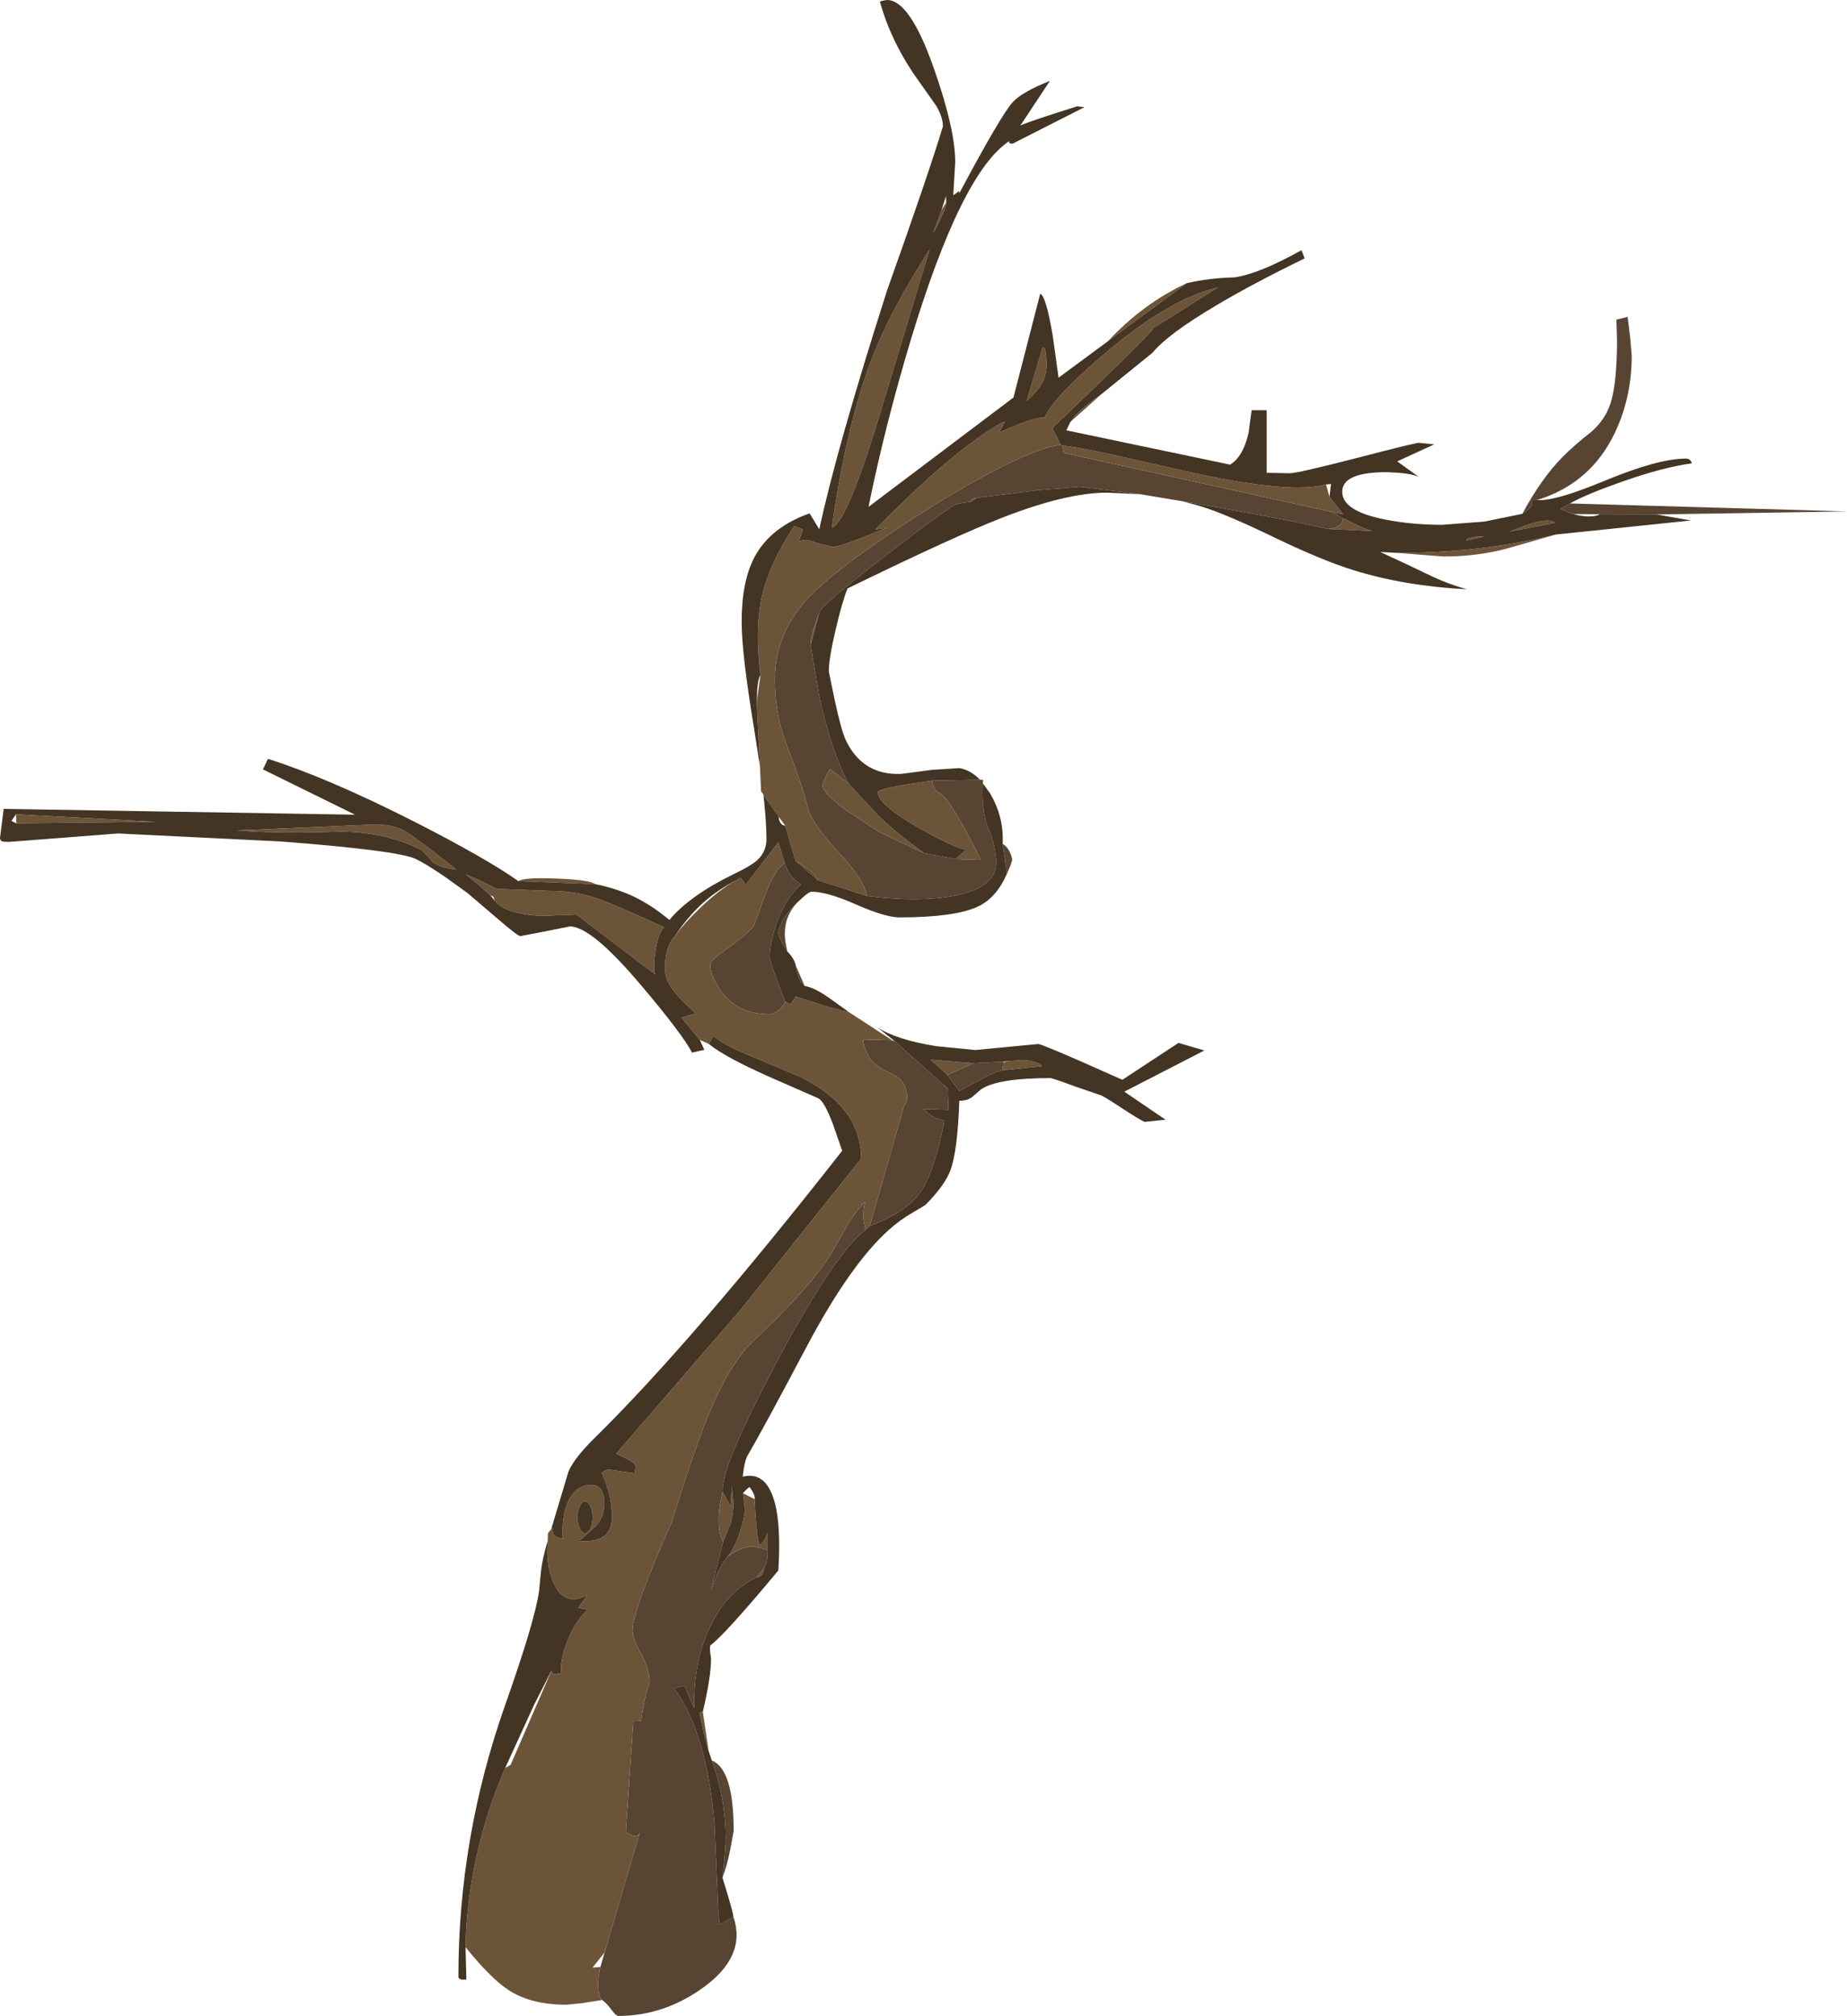 <?xml version="1.0" encoding="UTF-8" standalone="no"?>
<svg xmlns:ffdec="https://www.free-decompiler.com/flash" xmlns:xlink="http://www.w3.org/1999/xlink" ffdec:objectType="frame" height="467.3px" width="428.1px" xmlns="http://www.w3.org/2000/svg">
  <g transform="matrix(1.0, 0.0, 0.0, 1.0, -0.15, 0.0)">
    <use ffdec:characterId="352" height="467.3" transform="matrix(1.0, 0.0, 0.0, 1.0, 0.15, 0.0)" width="428.1" xlink:href="#shape0"/>
  </g>
  <defs>
    <g id="shape0" transform="matrix(1.0, 0.0, 0.0, 1.0, -0.15, 0.0)">
      <path d="M353.0 119.1 Q357.35 111.0 362.2 106.05 364.9 103.3 369.1 100.0 372.25 97.2 373.45 93.45 374.95 88.7 374.95 78.8 L374.8 74.1 377.4 73.45 378.0 78.3 378.35 82.45 Q378.35 92.0 374.55 100.1 368.95 112.05 356.45 115.9 L355.15 115.95 355.2 117.05 Q354.9 117.85 353.0 119.1 M364.05 116.7 L428.25 118.55 384.1 119.25 370.9 119.2 364.7 119.15 361.75 117.95 364.05 116.7 M274.3 116.2 L264.35 114.55 250.45 112.85 241.15 113.6 226.6 115.4 Q226.0 115.4 225.55 115.7 225.1 115.95 225.1 116.3 L222.3 116.75 Q221.0 116.75 205.6 128.65 190.05 140.65 190.05 142.0 188.5 146.05 188.15 148.2 187.95 149.3 188.05 149.55 L189.9 160.65 Q192.55 173.4 196.75 181.55 L192.5 178.25 191.65 179.85 Q190.8 181.55 190.8 182.15 190.8 183.85 196.4 187.9 L203.9 192.85 214.3 197.75 221.7 199.15 227.5 199.35 Q220.95 186.2 218.3 184.0 217.35 183.55 217.1 183.3 216.7 182.9 216.1 180.95 L227.3 180.75 228.0 180.75 227.95 181.55 Q227.6 188.1 229.2 191.95 231.05 196.45 231.05 200.0 231.05 205.65 221.6 207.6 213.4 209.25 201.15 207.7 200.25 203.65 194.25 197.25 188.2 190.8 187.25 186.75 186.25 182.45 182.25 172.0 179.75 165.4 179.75 157.5 179.75 147.55 186.5 139.7 191.05 134.35 203.45 125.75 214.0 118.45 224.2 112.6 239.0 104.1 246.0 103.1 L246.35 103.3 246.75 105.0 308.85 118.65 311.45 120.2 Q311.45 121.2 310.4 121.9 309.35 122.6 307.85 122.6 298.45 120.4 277.5 116.75 L274.3 116.2 M232.55 195.6 Q233.75 196.35 234.35 197.85 234.75 198.8 234.75 199.4 L234.35 200.65 233.55 202.5 232.55 195.6 M184.9 209.25 Q182.05 212.3 182.05 216.45 182.05 218.15 182.65 220.55 180.55 217.25 180.55 216.25 180.55 215.25 181.45 213.6 182.65 211.4 184.9 209.25 M184.6 223.85 L186.65 228.55 185.85 227.7 Q185.0 226.35 184.6 223.85 M206.95 241.15 L207.6 241.4 219.8 252.3 220.0 257.25 214.2 257.1 Q215.6 258.55 217.45 259.35 L219.05 259.8 Q216.7 271.7 213.55 276.25 210.15 281.1 201.75 284.15 L209.75 256.15 210.2 255.65 210.4 254.85 Q210.4 251.85 208.95 250.35 208.1 249.45 205.7 248.35 200.75 246.1 200.2 240.95 L206.95 241.15 M165.15 408.1 Q170.2 410.15 170.2 424.4 L169.45 428.55 Q168.55 433.0 167.6 435.2 L168.1 430.25 168.35 426.45 Q168.35 416.9 165.15 408.1 M170.15 444.35 Q173.25 453.45 163.1 460.75 154.0 467.3 143.45 467.3 142.95 467.3 141.9 465.9 140.65 464.2 139.7 463.6 139.25 463.3 139.0 462.15 138.45 459.9 139.3 455.95 L140.3 452.55 148.45 424.75 Q148.15 425.6 147.25 425.6 146.65 425.6 145.85 425.05 L145.2 424.45 146.95 399.0 148.7 398.95 Q149.45 394.05 150.15 391.7 L150.7 389.9 Q150.7 386.9 148.75 383.35 146.75 379.8 146.75 377.95 146.75 373.35 155.85 352.8 159.3 341.65 162.35 333.2 168.15 317.0 174.95 310.65 188.2 298.25 193.15 290.0 L196.35 284.35 Q198.1 281.3 200.65 278.6 200.05 280.85 200.35 283.2 L200.75 285.05 Q193.4 290.85 180.1 315.85 167.15 340.25 167.65 345.85 166.35 351.15 166.9 354.8 167.2 356.6 167.75 357.35 L164.95 368.55 Q166.35 364.55 167.7 362.3 L168.75 360.85 Q171.85 358.5 174.65 358.5 175.7 358.5 178.05 359.35 178.05 362.4 177.25 363.45 L175.5 365.65 Q168.45 369.0 164.6 377.4 160.8 385.5 161.05 395.95 L158.8 390.75 156.4 391.35 Q163.95 401.65 165.75 422.7 L166.4 437.25 Q166.6 444.45 167.0 446.05 L170.15 444.35 M184.55 199.55 Q187.75 201.45 189.05 202.95 L189.75 204.05 184.55 199.55 M232.55 248.1 Q230.25 248.65 228.1 249.9 L222.5 252.9 219.75 249.15 225.8 246.45 232.75 246.1 232.75 246.25 232.55 248.1 M182.05 200.1 Q182.7 202.25 184.3 203.85 L185.75 205.0 Q181.5 209.1 179.65 215.55 178.55 219.3 178.55 222.0 178.55 222.65 180.35 227.5 L182.15 232.2 Q181.45 233.6 180.3 234.4 179.3 235.1 178.45 235.1 171.05 235.1 167.2 229.65 164.75 226.15 164.75 223.4 164.75 222.7 168.9 219.75 173.6 216.35 174.9 214.55 L177.5 207.5 Q179.75 201.45 182.05 200.1" fill="#574433" fill-rule="evenodd" stroke="none"/>
      <path d="M360.8 123.9 L349.1 127.25 Q342.25 129.0 334.75 129.0 L323.75 128.15 Q343.15 128.25 360.8 123.9 M196.9 234.6 L206.95 241.15 200.2 240.95 Q200.75 246.1 205.7 248.35 208.1 249.45 208.95 250.35 210.4 251.85 210.4 254.85 L210.2 255.65 209.75 256.15 201.75 284.15 200.75 285.05 200.35 283.2 Q200.05 280.85 200.65 278.6 198.1 281.3 196.35 284.35 L193.15 290.0 Q188.2 298.25 174.95 310.65 168.15 317.0 162.35 333.2 159.3 341.65 155.85 352.8 146.75 373.35 146.75 377.95 146.75 379.8 148.75 383.35 150.7 386.9 150.7 389.9 L150.15 391.7 Q149.45 394.05 148.7 398.95 L146.95 399.0 145.2 424.45 145.85 425.05 Q146.65 425.6 147.25 425.6 148.15 425.6 148.45 424.75 L140.3 452.55 137.5 456.1 139.3 455.95 Q138.45 459.9 139.0 462.15 139.25 463.3 139.7 463.6 L135.0 464.35 131.4 464.7 Q123.4 464.7 118.25 461.45 114.1 458.85 108.05 451.35 108.55 430.0 117.25 409.8 L118.5 409.1 128.0 387.2 Q128.2 388.0 128.5 388.1 L130.25 387.85 Q129.85 385.4 131.45 380.95 133.3 375.8 136.35 373.15 L134.2 372.65 136.3 369.75 Q131.3 372.4 128.75 367.55 127.0 364.2 127.0 359.5 L127.1 357.2 127.15 355.4 127.9 354.5 128.05 354.05 128.4 355.5 Q129.0 356.55 130.7 356.6 L130.95 356.65 Q130.5 356.4 130.5 355.85 130.5 349.7 132.6 346.7 134.35 344.2 137.3 344.2 139.2 344.2 139.9 346.2 140.25 347.25 140.25 348.35 140.25 351.5 138.3 353.7 L134.75 356.9 133.65 357.15 135.25 357.3 Q139.05 357.3 140.6 355.7 142.05 354.3 142.05 351.1 L141.6 347.35 Q140.9 344.2 139.6 341.45 L140.1 341.05 Q140.75 340.65 141.35 340.65 L147.25 341.5 147.5 339.85 Q147.5 339.25 145.25 338.05 L143.0 336.95 172.05 303.3 199.75 268.55 Q199.75 256.6 185.7 249.65 L174.35 244.85 Q167.9 242.25 165.5 240.15 L164.45 242.0 162.35 241.05 158.1 235.9 161.4 234.9 Q156.5 230.55 155.1 227.85 154.3 226.4 154.3 224.3 154.3 219.5 156.55 217.0 158.6 214.15 162.4 210.5 166.8 206.25 170.6 204.15 L171.7 203.55 171.85 203.5 173.0 205.05 180.55 195.25 182.05 200.1 Q179.75 201.45 177.5 207.5 L174.9 214.55 Q173.6 216.35 168.9 219.75 164.75 222.7 164.75 223.4 164.75 226.15 167.2 229.65 171.05 235.1 178.45 235.1 179.3 235.1 180.3 234.4 181.45 233.6 182.15 232.2 L183.4 232.8 184.55 231.0 188.35 232.2 Q192.65 233.7 196.9 234.6 M163.05 396.8 L164.4 405.9 Q163.8 404.2 162.25 397.0 L163.05 396.8 M120.3 204.25 Q121.5 203.35 129.15 203.65 136.85 203.95 138.15 204.95 L120.3 204.25 M177.1 184.2 L176.55 183.4 176.3 177.75 175.55 162.7 176.4 156.5 Q175.05 145.45 176.85 137.85 178.55 130.6 184.25 121.9 L186.25 122.75 185.25 125.5 185.75 125.35 186.95 125.15 Q187.45 125.15 190.05 126.0 L193.1 126.8 Q194.95 126.8 205.8 122.3 L203.0 122.75 Q210.1 115.6 214.95 111.2 225.05 102.1 232.35 97.95 L233.1 97.75 231.7 100.25 236.15 98.4 Q240.9 96.55 242.25 96.85 244.2 92.1 256.65 81.6 271.2 69.25 282.4 66.65 L267.55 76.0 Q266.8 77.5 244.05 99.25 L246.0 103.1 Q239.0 104.1 224.2 112.6 214.0 118.45 203.45 125.75 191.05 134.35 186.5 139.7 179.75 147.55 179.75 157.5 179.75 165.4 182.25 172.0 186.25 182.45 187.25 186.75 188.2 190.8 194.25 197.25 200.25 203.65 201.15 207.7 L189.75 204.05 189.05 202.95 Q187.75 201.45 184.55 199.55 L182.15 191.4 180.65 189.35 177.1 184.2 M256.95 79.1 Q265.1 70.35 275.2 65.65 L256.95 79.1 M255.4 91.4 L248.3 97.75 249.35 96.35 Q251.3 94.3 255.4 91.4 M360.6 121.2 L349.95 123.25 354.55 121.5 Q359.35 120.0 360.6 121.2 M340.1 125.3 Q339.9 124.7 342.05 124.45 L344.25 124.35 340.1 125.3 M246.35 103.3 Q250.35 103.65 259.6 105.75 L276.85 109.65 Q299.55 114.55 307.5 112.3 L308.3 115.15 311.5 119.25 308.85 118.65 246.75 105.0 246.35 103.3 M311.45 120.2 Q311.85 120.25 313.75 121.25 315.9 122.4 318.2 123.1 L307.85 122.6 Q309.35 122.6 310.4 121.9 311.45 121.2 311.45 120.2 M218.4 48.65 L219.45 46.95 Q219.65 48.1 216.4 54.15 L218.4 48.65 M241.9 88.4 Q240.9 90.45 238.1 92.95 L241.8 80.6 242.05 80.6 Q242.55 80.6 242.75 83.95 242.75 86.65 241.9 88.4 M204.4 95.0 Q196.5 121.2 192.95 122.35 196.35 98.2 202.45 82.6 206.65 71.8 215.6 57.85 L204.4 95.0 M226.6 115.4 L225.1 116.3 Q225.1 115.95 225.55 115.7 226.0 115.4 226.6 115.4 M190.05 142.0 L188.05 149.55 Q187.95 149.3 188.15 148.2 188.5 146.05 190.05 142.0 M196.75 181.55 L203.65 189.0 Q207.25 192.55 214.3 197.75 L203.9 192.85 196.4 187.9 Q190.8 183.85 190.8 182.15 190.8 181.55 191.65 179.85 L192.5 178.25 196.75 181.55 M221.7 199.15 L224.05 196.95 Q221.25 196.55 212.85 191.75 203.6 186.45 203.6 183.6 203.6 183.0 209.85 181.9 L216.1 180.95 Q216.7 182.9 217.1 183.3 217.35 183.55 218.3 184.0 220.95 186.2 227.5 199.35 L221.7 199.15 M3.95 190.85 L3.85 188.75 36.5 190.5 3.95 190.85 M55.0 192.5 L86.25 191.15 Q91.3 190.9 94.5 192.95 96.95 194.5 106.0 201.6 101.5 201.05 100.2 199.55 98.2 197.2 97.8 197.0 89.5 192.85 79.1 192.75 65.5 193.3 55.0 192.5 M113.85 207.6 L111.0 205.05 108.15 202.7 Q112.65 204.6 115.2 206.05 L127.55 206.5 Q133.9 206.5 139.25 208.5 142.95 209.85 154.15 214.95 152.8 215.85 152.1 220.3 151.45 224.5 152.05 225.9 L133.75 212.0 125.8 212.3 Q117.3 211.95 114.8 208.75 L114.55 207.95 Q114.25 207.6 113.85 207.6 M137.0 349.15 Q136.45 348.05 135.75 348.05 135.05 348.05 134.55 349.15 134.0 350.2 134.0 351.7 134.0 353.2 134.55 354.3 135.05 355.35 135.75 355.35 136.45 355.35 137.0 354.3 137.5 353.2 137.5 351.7 137.5 350.2 137.0 349.15 M175.5 365.65 L177.25 363.45 Q177.25 364.35 176.75 365.0 176.2 365.65 175.5 365.65 M178.05 359.35 Q175.7 358.5 174.65 358.5 171.85 358.5 168.75 360.85 170.4 358.95 171.7 354.95 172.8 351.55 172.8 349.8 L172.35 346.15 175.05 347.5 Q175.35 353.9 175.8 356.65 176.05 358.0 176.25 358.1 177.25 357.6 178.05 355.3 L178.05 359.35 M167.75 357.35 Q167.2 356.6 166.9 354.8 166.35 351.15 167.65 345.85 L169.5 349.1 169.75 344.55 170.15 348.2 Q170.15 351.1 169.4 353.4 L167.75 357.35 M234.0 245.95 L237.05 245.75 Q240.35 245.8 241.7 247.15 L232.55 248.1 232.75 246.25 234.0 245.95 M219.75 249.15 L215.85 245.65 225.8 246.45 219.75 249.15" fill="#6c5439" fill-rule="evenodd" stroke="none"/>
      <path d="M353.0 119.1 Q354.9 117.85 355.2 117.05 L355.15 115.95 356.45 115.9 Q360.4 116.3 372.2 111.4 384.5 106.3 390.95 106.3 391.95 106.3 392.3 107.4 385.6 108.3 375.85 111.75 367.6 114.65 364.05 116.7 L361.75 117.95 364.7 119.15 Q367.55 119.9 369.5 119.65 370.5 119.5 370.9 119.2 L384.1 119.25 392.1 120.65 360.8 123.9 Q343.15 128.25 323.75 128.15 L320.05 127.95 Q326.3 130.8 332.15 133.65 335.9 135.4 340.15 136.6 325.7 135.85 313.8 132.15 306.45 129.85 295.45 124.55 284.4 119.2 278.6 117.4 L274.3 116.2 277.5 116.75 Q298.45 120.4 307.85 122.6 L318.2 123.1 Q315.9 122.4 313.75 121.25 311.85 120.25 311.45 120.2 L308.85 118.65 311.5 119.25 308.3 115.15 308.65 112.2 307.5 112.3 Q299.55 114.55 276.85 109.65 L259.6 105.75 Q250.35 103.65 246.35 103.3 L246.0 103.1 244.05 99.25 Q266.8 77.5 267.55 76.0 L282.4 66.65 Q271.2 69.25 256.65 81.6 244.2 92.1 242.25 96.85 240.9 96.55 236.15 98.4 L231.7 100.25 233.1 97.75 232.35 97.95 Q225.05 102.1 214.95 111.2 210.1 115.6 203.0 122.75 L205.8 122.3 Q194.95 126.8 193.1 126.8 L190.05 126.0 Q187.45 125.15 186.95 125.15 L185.75 125.35 185.25 125.5 186.25 122.75 184.25 121.9 Q178.55 130.6 176.85 137.85 175.05 145.45 176.4 156.5 175.85 157.3 175.65 160.05 L175.55 162.7 176.3 177.75 174.95 169.0 Q172.05 151.45 172.05 144.2 172.05 134.7 175.05 129.1 178.75 122.2 187.8 119.0 L190.05 122.7 Q194.05 103.95 205.75 67.35 215.6 39.65 218.7 29.3 218.7 27.1 217.1 24.45 L213.25 19.0 Q206.8 10.1 204.1 0.4 L204.55 0.2 205.75 0.0 Q211.05 0.0 216.6 15.85 221.55 29.9 221.55 37.6 L221.1 45.25 222.45 44.3 222.5 44.8 Q232.25 26.5 234.95 23.6 237.2 21.25 243.5 18.75 L236.65 29.1 Q238.5 28.2 249.8 24.65 L251.5 24.85 234.95 33.25 Q235.55 33.3 234.55 33.3 L234.05 33.15 234.1 32.7 Q223.0 39.9 211.2 78.95 205.3 98.6 201.45 117.5 L235.05 92.15 241.25 68.1 Q242.6 68.55 244.2 78.1 L245.5 87.55 256.95 79.1 275.2 65.65 Q280.3 64.45 286.25 64.3 291.95 63.5 301.8 58.0 L302.55 59.9 Q290.8 65.6 282.2 70.7 270.8 77.45 267.3 81.75 L255.4 91.4 Q251.3 94.3 249.35 96.35 L248.3 97.75 248.25 97.8 247.3 99.75 285.25 107.7 Q288.25 105.95 289.55 100.35 L290.25 95.1 293.75 95.1 293.75 109.6 299.15 109.7 Q300.85 109.7 314.5 106.2 328.15 102.65 329.0 102.65 L332.6 103.0 324.0 106.95 329.0 110.55 Q327.65 109.9 324.55 109.6 L321.55 109.45 Q311.25 109.45 311.25 114.0 311.25 118.5 321.3 120.45 327.4 121.65 334.5 121.65 L344.25 120.9 353.0 119.1 M264.35 114.55 L256.75 114.2 Q247.3 114.2 232.45 120.0 221.4 124.3 196.6 136.4 195.35 139.45 193.85 145.9 192.25 152.7 192.25 155.65 L193.65 162.45 Q195.2 169.5 196.2 171.6 200.1 179.75 209.0 179.4 L216.2 178.45 222.5 178.05 Q225.05 178.45 227.3 180.75 L216.1 180.95 209.85 181.9 Q203.6 183.0 203.6 183.6 203.6 186.45 212.85 191.75 221.25 196.55 224.05 196.95 L221.7 199.15 214.3 197.75 Q207.25 192.55 203.65 189.0 L196.75 181.55 Q192.55 173.4 189.9 160.65 L188.05 149.55 190.05 142.0 Q190.05 140.65 205.6 128.65 221.0 116.75 222.3 116.75 L225.1 116.3 226.6 115.4 241.15 113.6 250.45 112.85 264.35 114.55 M227.95 181.55 L229.65 183.95 Q232.85 189.35 232.55 195.6 L233.55 202.5 Q231.1 208.15 226.8 210.15 221.45 212.65 208.65 212.65 205.4 212.65 198.65 209.7 191.9 206.7 188.3 206.7 187.7 206.7 186.25 208.0 L184.9 209.25 Q182.65 211.4 181.45 213.6 180.55 215.25 180.55 216.25 180.55 217.25 182.65 220.55 184.3 222.25 184.6 223.85 185.0 226.35 185.85 227.7 L186.65 228.55 Q188.8 228.85 192.3 231.3 L196.9 234.6 Q192.65 233.7 188.35 232.2 L184.55 231.0 183.4 232.8 182.15 232.2 180.35 227.5 Q178.55 222.65 178.55 222.0 178.55 219.3 179.65 215.55 181.5 209.1 185.75 205.0 L184.3 203.85 Q182.7 202.25 182.05 200.1 L180.55 195.25 173.0 205.05 171.85 203.5 171.7 203.55 170.6 204.15 Q166.65 206.2 163.55 208.9 159.75 212.2 156.55 217.0 154.3 219.5 154.3 224.3 154.3 226.4 155.1 227.85 156.5 230.55 161.4 234.9 L158.1 235.9 162.35 241.05 163.4 243.35 160.55 244.0 Q158.45 239.9 149.05 228.75 137.3 214.75 132.25 214.75 L126.5 215.9 120.75 217.0 Q120.15 217.0 115.0 212.55 L108.5 207.0 103.5 203.4 Q99.0 200.3 96.5 199.1 92.4 197.15 65.2 195.05 L27.55 193.2 2.25 195.15 0.85 195.1 Q0.15 194.9 0.15 194.25 L1.0 187.5 82.45 188.85 61.1 178.35 62.25 175.9 Q76.25 180.35 96.15 190.45 113.0 199.05 120.3 204.25 L138.15 204.95 Q143.1 205.95 147.2 207.9 151.3 209.9 155.3 213.25 160.0 207.6 170.25 202.6 174.25 200.7 175.7 199.35 177.8 197.4 177.8 194.5 177.8 190.55 177.1 184.2 L180.65 189.35 Q180.65 190.2 181.1 190.8 181.55 191.4 182.15 191.4 L184.55 199.55 189.75 204.05 201.15 207.7 Q213.4 209.25 221.6 207.6 231.05 205.65 231.05 200.0 231.05 196.45 229.2 191.95 227.6 188.1 227.95 181.55 M207.6 241.4 L203.45 238.1 Q207.95 241.05 217.15 242.5 L226.2 243.4 240.8 242.0 Q241.45 242.0 250.95 246.15 L260.3 250.3 273.3 241.75 279.3 243.5 260.75 253.05 270.3 259.55 265.55 260.05 Q265.05 260.05 260.3 256.95 255.55 253.8 255.05 253.8 L249.35 251.85 Q244.1 249.9 243.6 249.9 231.3 249.9 227.5 252.55 L225.4 254.35 Q224.35 255.15 222.5 255.15 222.1 266.65 220.5 271.1 219.2 274.75 214.6 279.35 L211.75 281.05 Q208.9 282.65 206.15 285.1 197.2 293.15 187.2 312.0 177.05 331.2 173.4 337.45 172.65 338.85 172.3 342.3 177.15 341.1 179.25 346.8 181.3 352.35 180.55 364.05 168.05 379.05 164.8 381.4 164.55 381.95 164.95 384.4 165.0 388.5 163.05 396.8 L162.25 397.0 Q163.8 404.2 164.4 405.9 L165.15 408.1 Q168.35 416.9 168.35 426.45 L168.1 430.25 167.6 435.2 168.85 439.35 Q170.1 443.55 170.15 444.35 L167.0 446.05 Q166.6 444.45 166.4 437.25 L165.75 422.7 Q163.95 401.65 156.4 391.35 L158.8 390.75 161.05 395.95 Q160.8 385.5 164.6 377.4 168.45 369.0 175.5 365.65 176.2 365.65 176.75 365.0 177.25 364.35 177.25 363.45 178.05 362.4 178.05 359.35 L178.05 355.3 Q177.25 357.6 176.25 358.1 176.05 358.0 175.8 356.65 175.35 353.9 175.05 347.5 175.3 346.65 173.9 344.7 173.2 345.1 172.35 346.15 L172.8 349.8 Q172.8 351.55 171.7 354.95 170.4 358.95 168.75 360.85 L167.7 362.3 Q166.35 364.55 164.95 368.55 L167.75 357.35 169.4 353.4 Q170.15 351.1 170.15 348.2 L169.75 344.55 169.5 349.1 167.65 345.85 Q167.15 340.25 180.1 315.85 193.4 290.85 200.75 285.05 L201.75 284.15 Q210.15 281.1 213.55 276.25 216.7 271.7 219.05 259.8 L217.45 259.35 Q215.6 258.55 214.2 257.1 L220.0 257.25 219.8 252.3 207.6 241.4 M108.05 451.35 L108.25 458.85 107.35 458.9 Q106.4 458.8 106.4 458.15 106.4 425.85 117.3 395.05 124.2 375.5 125.1 368.75 L125.55 364.15 Q125.85 361.4 127.05 357.3 L127.1 357.2 127.0 359.5 Q127.0 364.2 128.75 367.55 131.3 372.4 136.3 369.75 L134.2 372.65 136.35 373.15 Q133.3 375.8 131.45 380.95 129.85 385.4 130.25 387.85 L128.5 388.1 Q128.2 388.0 128.0 387.2 L124.0 395.05 117.25 409.8 Q108.55 430.0 108.05 451.35 M127.9 354.5 L131.9 341.15 Q133.2 338.05 137.8 333.5 160.6 311.1 195.35 266.75 L193.25 260.7 Q191.3 255.45 189.85 254.6 L178.55 249.65 Q168.1 245.0 164.45 242.0 L165.5 240.15 Q167.9 242.25 174.35 244.85 L185.7 249.65 Q199.75 256.6 199.75 268.55 L172.05 303.3 143.0 336.95 145.25 338.05 Q147.5 339.25 147.5 339.85 L147.25 341.5 141.35 340.65 Q140.75 340.65 140.1 341.05 L139.6 341.45 Q140.9 344.2 141.6 347.35 L142.05 351.1 Q142.05 354.3 140.6 355.7 139.05 357.3 135.25 357.3 L133.65 357.15 134.75 356.9 138.3 353.7 Q140.25 351.5 140.25 348.35 140.25 347.25 139.9 346.2 139.2 344.2 137.3 344.2 134.35 344.2 132.6 346.7 130.5 349.7 130.5 355.85 130.5 356.4 130.95 356.65 L130.7 356.6 Q129.0 356.55 128.4 355.5 L128.05 354.05 127.9 354.5 M360.6 121.2 Q359.35 120.0 354.55 121.5 L349.95 123.25 360.6 121.2 M340.1 125.3 L344.25 124.35 342.05 124.45 Q339.9 124.7 340.1 125.3 M219.45 46.95 L219.4 45.45 218.4 48.65 216.4 54.15 Q219.65 48.1 219.45 46.95 M241.9 88.4 Q242.75 86.65 242.75 83.95 242.55 80.6 242.05 80.6 L241.8 80.6 238.1 92.95 Q240.9 90.45 241.9 88.4 M204.4 95.0 L215.6 57.85 Q206.65 71.8 202.45 82.6 196.35 98.2 192.95 122.35 196.5 121.2 204.4 95.0 M3.95 190.85 L36.5 190.5 3.85 188.75 2.8 190.3 3.95 190.85 M114.8 208.75 Q117.3 211.95 125.8 212.3 L133.75 212.0 152.05 225.9 Q151.45 224.5 152.1 220.3 152.8 215.85 154.15 214.95 142.95 209.85 139.25 208.5 133.9 206.5 127.55 206.5 L115.2 206.05 Q112.65 204.6 108.15 202.7 L111.0 205.05 113.85 207.6 114.8 208.75 M55.0 192.5 Q65.5 193.3 79.1 192.75 89.5 192.85 97.8 197.0 98.2 197.2 100.2 199.55 101.5 201.05 106.0 201.6 96.95 194.5 94.5 192.95 91.3 190.9 86.25 191.15 L55.0 192.5 M137.0 349.15 Q137.5 350.2 137.5 351.7 137.5 353.2 137.0 354.3 136.45 355.35 135.75 355.35 135.05 355.35 134.55 354.3 134.0 353.2 134.0 351.7 134.0 350.2 134.55 349.15 135.05 348.05 135.75 348.05 136.45 348.05 137.0 349.15 M234.0 245.95 L232.75 246.1 225.8 246.45 215.85 245.65 219.75 249.15 222.5 252.9 228.1 249.9 Q230.25 248.65 232.55 248.1 L241.7 247.15 Q240.35 245.8 237.05 245.75 L234.0 245.95" fill="#433423" fill-rule="evenodd" stroke="none"/>
    </g>
  </defs>
</svg>
